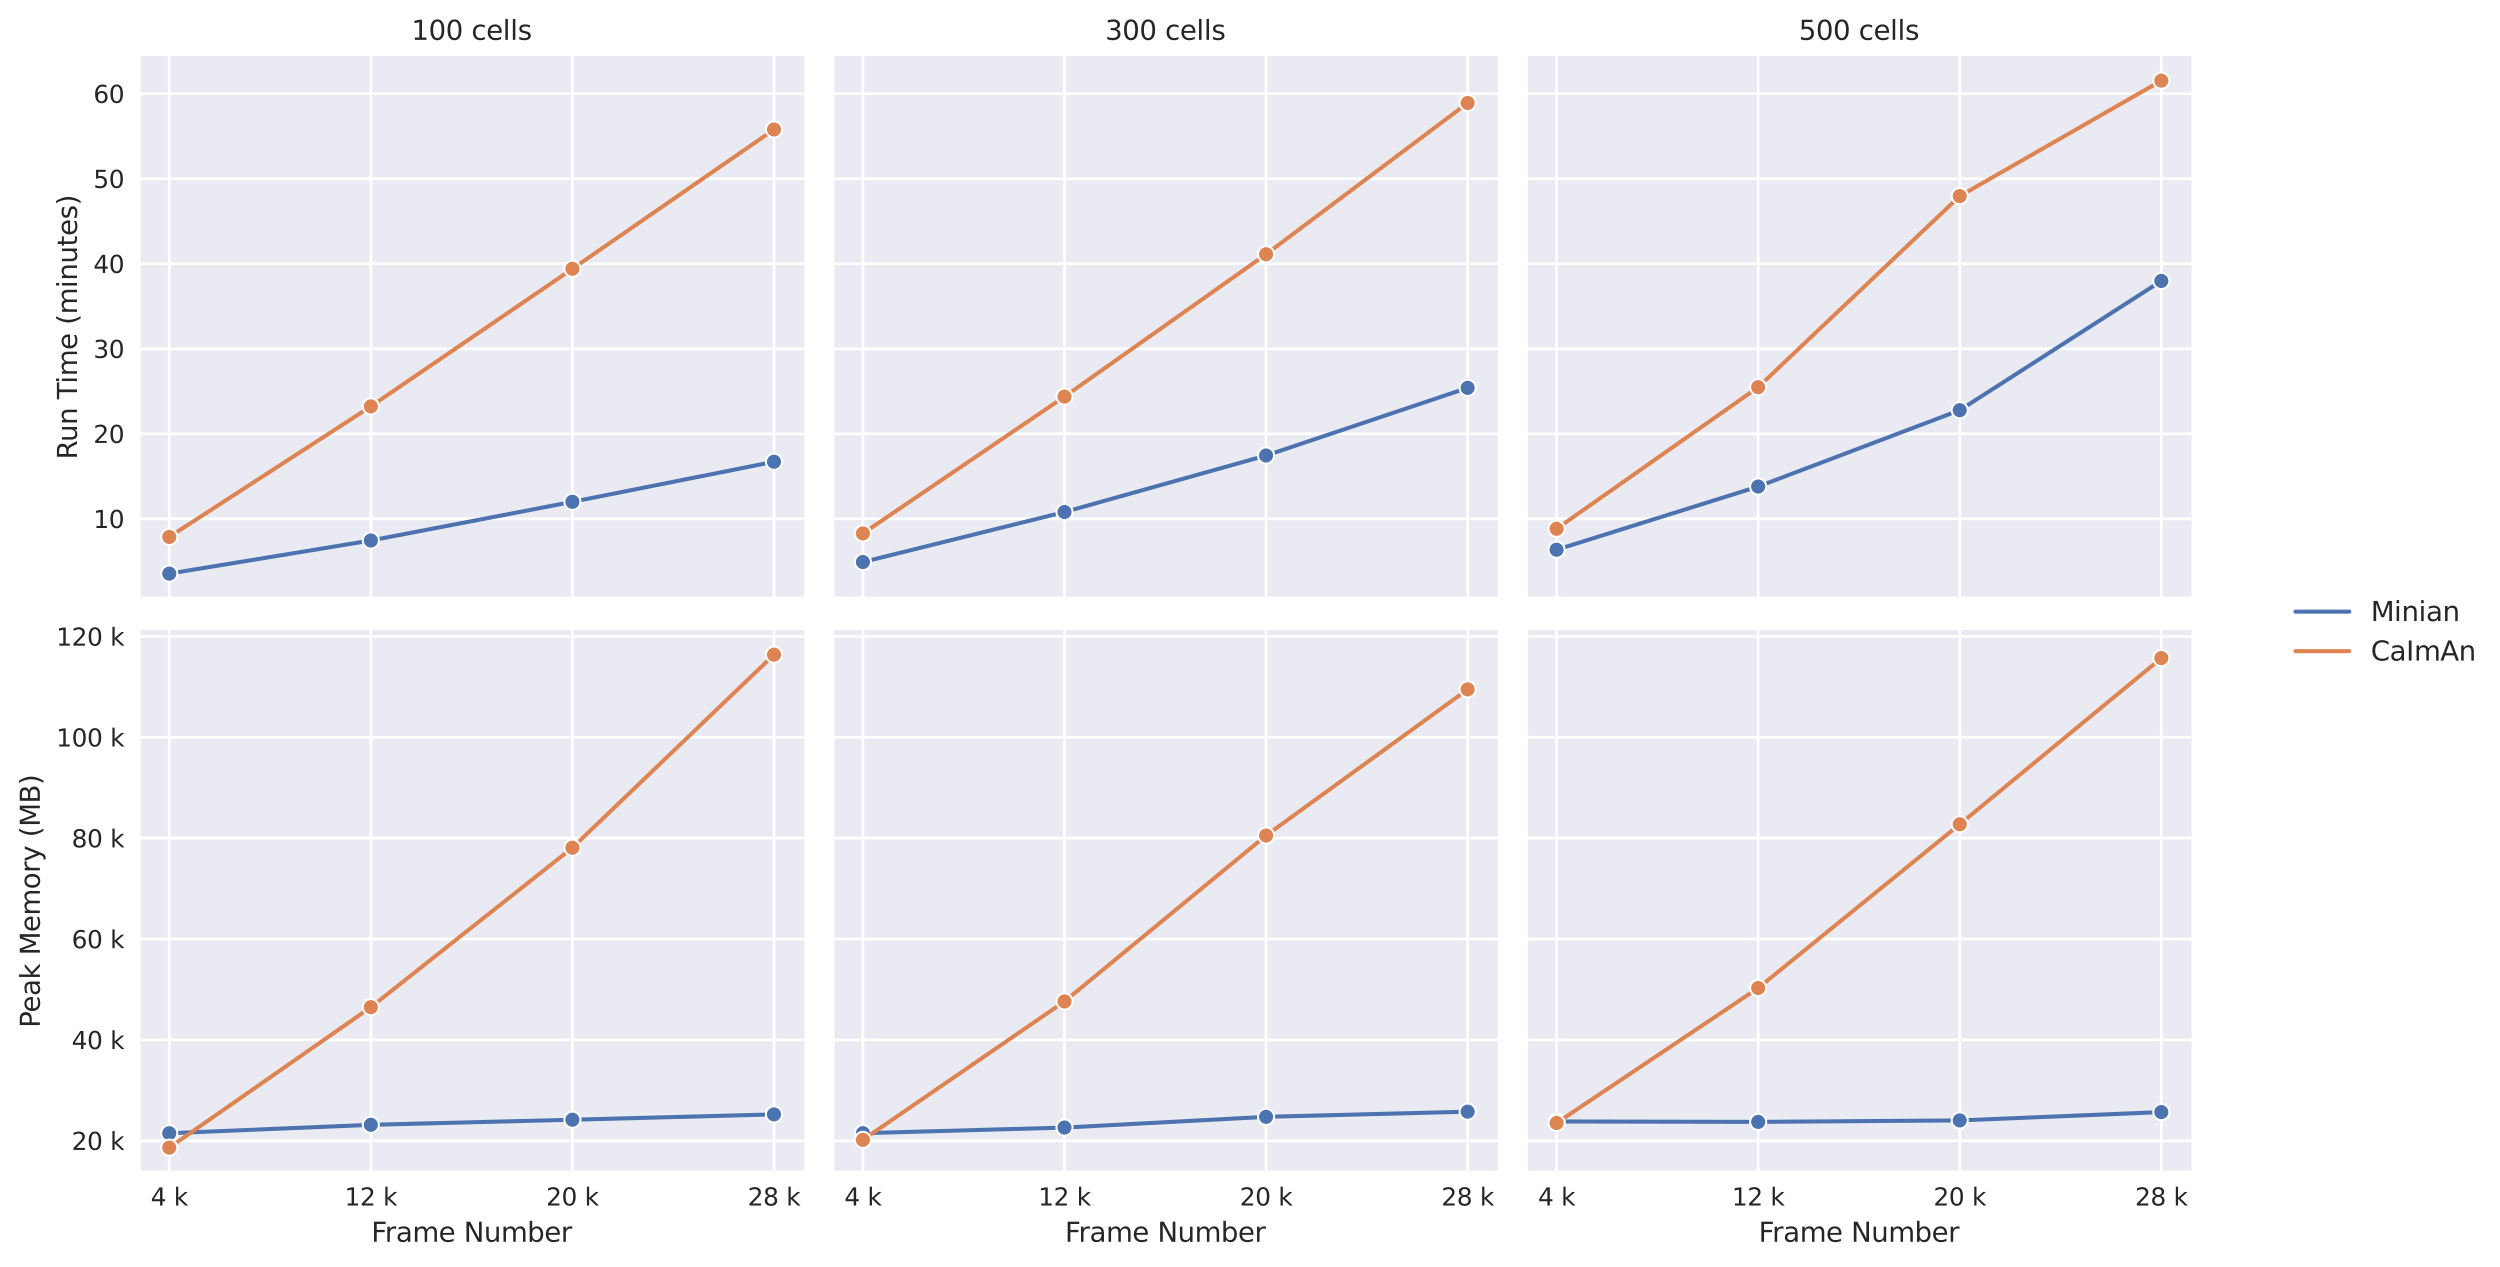 <?xml version="1.0" encoding="utf-8" standalone="no"?>
<!DOCTYPE svg PUBLIC "-//W3C//DTD SVG 1.1//EN"
  "http://www.w3.org/Graphics/SVG/1.1/DTD/svg11.dtd">
<svg height="470.467pt" version="1.1" viewBox="0 0 928.482 470.467" width="928.482pt" xmlns="http://www.w3.org/2000/svg" xmlns:xlink="http://www.w3.org/1999/xlink">
 <defs>
  <style type="text/css">*{stroke-linecap:butt;stroke-linejoin:round;}</style>
 </defs>
 <g id="figure_1">
  <g id="patch_1">
   <path d="M 0 470.467 
L 928.482 470.467 
L 928.482 0 
L 0 0 
z
" style="fill:#ffffff;"/>
  </g>
  <g id="axes_1">
   <g id="patch_2">
    <path d="M 51.629 222.189 
L 298.681 222.189 
L 298.681 20.798 
L 51.629 20.798 
z
" style="fill:#eaeaf2;"/>
   </g>
   <g id="matplotlib.axis_1">
    <g id="xtick_1">
     <g id="line2d_1">
      <path clip-path="url(#ped3e658197)" d="M 62.858 222.189 
L 62.858 20.798 
" style="fill:none;stroke:#ffffff;stroke-linecap:round;"/>
     </g>
    </g>
    <g id="xtick_2">
     <g id="line2d_2">
      <path clip-path="url(#ped3e658197)" d="M 137.723 222.189 
L 137.723 20.798 
" style="fill:none;stroke:#ffffff;stroke-linecap:round;"/>
     </g>
    </g>
    <g id="xtick_3">
     <g id="line2d_3">
      <path clip-path="url(#ped3e658197)" d="M 212.587 222.189 
L 212.587 20.798 
" style="fill:none;stroke:#ffffff;stroke-linecap:round;"/>
     </g>
    </g>
    <g id="xtick_4">
     <g id="line2d_4">
      <path clip-path="url(#ped3e658197)" d="M 287.451 222.189 
L 287.451 20.798 
" style="fill:none;stroke:#ffffff;stroke-linecap:round;"/>
     </g>
    </g>
    <g id="xtick_5"/>
    <g id="xtick_6"/>
    <g id="xtick_7"/>
    <g id="xtick_8"/>
    <g id="xtick_9"/>
    <g id="xtick_10"/>
    <g id="xtick_11"/>
    <g id="xtick_12"/>
    <g id="xtick_13"/>
   </g>
   <g id="matplotlib.axis_2">
    <g id="ytick_1">
     <g id="line2d_5">
      <path clip-path="url(#ped3e658197)" d="M 51.629 192.669 
L 298.681 192.669 
" style="fill:none;stroke:#ffffff;stroke-linecap:round;"/>
     </g>
     <g id="text_1">
      <!-- 10 -->
      <g style="fill:#262626;" transform="translate(34.676 196.088)scale(0.09 -0.09)">
       <defs>
        <path d="M 794 531 
L 1825 531 
L 1825 4091 
L 703 3866 
L 703 4441 
L 1819 4666 
L 2450 4666 
L 2450 531 
L 3481 531 
L 3481 0 
L 794 0 
L 794 531 
z
" id="DejaVuSans-31" transform="scale(0.016)"/>
        <path d="M 2034 4250 
Q 1547 4250 1301 3770 
Q 1056 3291 1056 2328 
Q 1056 1369 1301 889 
Q 1547 409 2034 409 
Q 2525 409 2770 889 
Q 3016 1369 3016 2328 
Q 3016 3291 2770 3770 
Q 2525 4250 2034 4250 
z
M 2034 4750 
Q 2819 4750 3233 4129 
Q 3647 3509 3647 2328 
Q 3647 1150 3233 529 
Q 2819 -91 2034 -91 
Q 1250 -91 836 529 
Q 422 1150 422 2328 
Q 422 3509 836 4129 
Q 1250 4750 2034 4750 
z
" id="DejaVuSans-30" transform="scale(0.016)"/>
       </defs>
       <use xlink:href="#DejaVuSans-31"/>
       <use x="63.623" xlink:href="#DejaVuSans-30"/>
      </g>
     </g>
    </g>
    <g id="ytick_2">
     <g id="line2d_6">
      <path clip-path="url(#ped3e658197)" d="M 51.629 161.095 
L 298.681 161.095 
" style="fill:none;stroke:#ffffff;stroke-linecap:round;"/>
     </g>
     <g id="text_2">
      <!-- 20 -->
      <g style="fill:#262626;" transform="translate(34.676 164.514)scale(0.09 -0.09)">
       <defs>
        <path d="M 1228 531 
L 3431 531 
L 3431 0 
L 469 0 
L 469 531 
Q 828 903 1448 1529 
Q 2069 2156 2228 2338 
Q 2531 2678 2651 2914 
Q 2772 3150 2772 3378 
Q 2772 3750 2511 3984 
Q 2250 4219 1831 4219 
Q 1534 4219 1204 4116 
Q 875 4013 500 3803 
L 500 4441 
Q 881 4594 1212 4672 
Q 1544 4750 1819 4750 
Q 2544 4750 2975 4387 
Q 3406 4025 3406 3419 
Q 3406 3131 3298 2873 
Q 3191 2616 2906 2266 
Q 2828 2175 2409 1742 
Q 1991 1309 1228 531 
z
" id="DejaVuSans-32" transform="scale(0.016)"/>
       </defs>
       <use xlink:href="#DejaVuSans-32"/>
       <use x="63.623" xlink:href="#DejaVuSans-30"/>
      </g>
     </g>
    </g>
    <g id="ytick_3">
     <g id="line2d_7">
      <path clip-path="url(#ped3e658197)" d="M 51.629 129.521 
L 298.681 129.521 
" style="fill:none;stroke:#ffffff;stroke-linecap:round;"/>
     </g>
     <g id="text_3">
      <!-- 30 -->
      <g style="fill:#262626;" transform="translate(34.676 132.94)scale(0.09 -0.09)">
       <defs>
        <path d="M 2597 2516 
Q 3050 2419 3304 2112 
Q 3559 1806 3559 1356 
Q 3559 666 3084 287 
Q 2609 -91 1734 -91 
Q 1441 -91 1130 -33 
Q 819 25 488 141 
L 488 750 
Q 750 597 1062 519 
Q 1375 441 1716 441 
Q 2309 441 2620 675 
Q 2931 909 2931 1356 
Q 2931 1769 2642 2001 
Q 2353 2234 1838 2234 
L 1294 2234 
L 1294 2753 
L 1863 2753 
Q 2328 2753 2575 2939 
Q 2822 3125 2822 3475 
Q 2822 3834 2567 4026 
Q 2313 4219 1838 4219 
Q 1578 4219 1281 4162 
Q 984 4106 628 3988 
L 628 4550 
Q 988 4650 1302 4700 
Q 1616 4750 1894 4750 
Q 2613 4750 3031 4423 
Q 3450 4097 3450 3541 
Q 3450 3153 3228 2886 
Q 3006 2619 2597 2516 
z
" id="DejaVuSans-33" transform="scale(0.016)"/>
       </defs>
       <use xlink:href="#DejaVuSans-33"/>
       <use x="63.623" xlink:href="#DejaVuSans-30"/>
      </g>
     </g>
    </g>
    <g id="ytick_4">
     <g id="line2d_8">
      <path clip-path="url(#ped3e658197)" d="M 51.629 97.946 
L 298.681 97.946 
" style="fill:none;stroke:#ffffff;stroke-linecap:round;"/>
     </g>
     <g id="text_4">
      <!-- 40 -->
      <g style="fill:#262626;" transform="translate(34.676 101.366)scale(0.09 -0.09)">
       <defs>
        <path d="M 2419 4116 
L 825 1625 
L 2419 1625 
L 2419 4116 
z
M 2253 4666 
L 3047 4666 
L 3047 1625 
L 3713 1625 
L 3713 1100 
L 3047 1100 
L 3047 0 
L 2419 0 
L 2419 1100 
L 313 1100 
L 313 1709 
L 2253 4666 
z
" id="DejaVuSans-34" transform="scale(0.016)"/>
       </defs>
       <use xlink:href="#DejaVuSans-34"/>
       <use x="63.623" xlink:href="#DejaVuSans-30"/>
      </g>
     </g>
    </g>
    <g id="ytick_5">
     <g id="line2d_9">
      <path clip-path="url(#ped3e658197)" d="M 51.629 66.372 
L 298.681 66.372 
" style="fill:none;stroke:#ffffff;stroke-linecap:round;"/>
     </g>
     <g id="text_5">
      <!-- 50 -->
      <g style="fill:#262626;" transform="translate(34.676 69.792)scale(0.09 -0.09)">
       <defs>
        <path d="M 691 4666 
L 3169 4666 
L 3169 4134 
L 1269 4134 
L 1269 2991 
Q 1406 3038 1543 3061 
Q 1681 3084 1819 3084 
Q 2600 3084 3056 2656 
Q 3513 2228 3513 1497 
Q 3513 744 3044 326 
Q 2575 -91 1722 -91 
Q 1428 -91 1123 -41 
Q 819 9 494 109 
L 494 744 
Q 775 591 1075 516 
Q 1375 441 1709 441 
Q 2250 441 2565 725 
Q 2881 1009 2881 1497 
Q 2881 1984 2565 2268 
Q 2250 2553 1709 2553 
Q 1456 2553 1204 2497 
Q 953 2441 691 2322 
L 691 4666 
z
" id="DejaVuSans-35" transform="scale(0.016)"/>
       </defs>
       <use xlink:href="#DejaVuSans-35"/>
       <use x="63.623" xlink:href="#DejaVuSans-30"/>
      </g>
     </g>
    </g>
    <g id="ytick_6">
     <g id="line2d_10">
      <path clip-path="url(#ped3e658197)" d="M 51.629 34.798 
L 298.681 34.798 
" style="fill:none;stroke:#ffffff;stroke-linecap:round;"/>
     </g>
     <g id="text_6">
      <!-- 60 -->
      <g style="fill:#262626;" transform="translate(34.676 38.217)scale(0.09 -0.09)">
       <defs>
        <path d="M 2113 2584 
Q 1688 2584 1439 2293 
Q 1191 2003 1191 1497 
Q 1191 994 1439 701 
Q 1688 409 2113 409 
Q 2538 409 2786 701 
Q 3034 994 3034 1497 
Q 3034 2003 2786 2293 
Q 2538 2584 2113 2584 
z
M 3366 4563 
L 3366 3988 
Q 3128 4100 2886 4159 
Q 2644 4219 2406 4219 
Q 1781 4219 1451 3797 
Q 1122 3375 1075 2522 
Q 1259 2794 1537 2939 
Q 1816 3084 2150 3084 
Q 2853 3084 3261 2657 
Q 3669 2231 3669 1497 
Q 3669 778 3244 343 
Q 2819 -91 2113 -91 
Q 1303 -91 875 529 
Q 447 1150 447 2328 
Q 447 3434 972 4092 
Q 1497 4750 2381 4750 
Q 2619 4750 2861 4703 
Q 3103 4656 3366 4563 
z
" id="DejaVuSans-36" transform="scale(0.016)"/>
       </defs>
       <use xlink:href="#DejaVuSans-36"/>
       <use x="63.623" xlink:href="#DejaVuSans-30"/>
      </g>
     </g>
    </g>
    <g id="ytick_7"/>
    <g id="ytick_8"/>
    <g id="ytick_9"/>
    <g id="ytick_10"/>
    <g id="ytick_11"/>
    <g id="ytick_12"/>
    <g id="ytick_13"/>
    <g id="ytick_14"/>
    <g id="ytick_15"/>
    <g id="ytick_16"/>
    <g id="ytick_17"/>
    <g id="ytick_18"/>
    <g id="ytick_19"/>
    <g id="ytick_20"/>
    <g id="ytick_21"/>
    <g id="ytick_22"/>
    <g id="ytick_23"/>
    <g id="ytick_24"/>
    <g id="ytick_25"/>
    <g id="ytick_26"/>
    <g id="ytick_27"/>
    <g id="ytick_28"/>
    <g id="ytick_29"/>
    <g id="ytick_30"/>
    <g id="ytick_31"/>
    <g id="ytick_32"/>
    <g id="text_7">
     <!-- Run Time (minutes) -->
     <g style="fill:#262626;" transform="translate(28.597 170.632)rotate(-90)scale(0.1 -0.1)">
      <defs>
       <path d="M 2841 2188 
Q 3044 2119 3236 1894 
Q 3428 1669 3622 1275 
L 4263 0 
L 3584 0 
L 2988 1197 
Q 2756 1666 2539 1819 
Q 2322 1972 1947 1972 
L 1259 1972 
L 1259 0 
L 628 0 
L 628 4666 
L 2053 4666 
Q 2853 4666 3247 4331 
Q 3641 3997 3641 3322 
Q 3641 2881 3436 2590 
Q 3231 2300 2841 2188 
z
M 1259 4147 
L 1259 2491 
L 2053 2491 
Q 2509 2491 2742 2702 
Q 2975 2913 2975 3322 
Q 2975 3731 2742 3939 
Q 2509 4147 2053 4147 
L 1259 4147 
z
" id="DejaVuSans-52" transform="scale(0.016)"/>
       <path d="M 544 1381 
L 544 3500 
L 1119 3500 
L 1119 1403 
Q 1119 906 1312 657 
Q 1506 409 1894 409 
Q 2359 409 2629 706 
Q 2900 1003 2900 1516 
L 2900 3500 
L 3475 3500 
L 3475 0 
L 2900 0 
L 2900 538 
Q 2691 219 2414 64 
Q 2138 -91 1772 -91 
Q 1169 -91 856 284 
Q 544 659 544 1381 
z
M 1991 3584 
L 1991 3584 
z
" id="DejaVuSans-75" transform="scale(0.016)"/>
       <path d="M 3513 2113 
L 3513 0 
L 2938 0 
L 2938 2094 
Q 2938 2591 2744 2837 
Q 2550 3084 2163 3084 
Q 1697 3084 1428 2787 
Q 1159 2491 1159 1978 
L 1159 0 
L 581 0 
L 581 3500 
L 1159 3500 
L 1159 2956 
Q 1366 3272 1645 3428 
Q 1925 3584 2291 3584 
Q 2894 3584 3203 3211 
Q 3513 2838 3513 2113 
z
" id="DejaVuSans-6e" transform="scale(0.016)"/>
       <path id="DejaVuSans-20" transform="scale(0.016)"/>
       <path d="M -19 4666 
L 3928 4666 
L 3928 4134 
L 2272 4134 
L 2272 0 
L 1638 0 
L 1638 4134 
L -19 4134 
L -19 4666 
z
" id="DejaVuSans-54" transform="scale(0.016)"/>
       <path d="M 603 3500 
L 1178 3500 
L 1178 0 
L 603 0 
L 603 3500 
z
M 603 4863 
L 1178 4863 
L 1178 4134 
L 603 4134 
L 603 4863 
z
" id="DejaVuSans-69" transform="scale(0.016)"/>
       <path d="M 3328 2828 
Q 3544 3216 3844 3400 
Q 4144 3584 4550 3584 
Q 5097 3584 5394 3201 
Q 5691 2819 5691 2113 
L 5691 0 
L 5113 0 
L 5113 2094 
Q 5113 2597 4934 2840 
Q 4756 3084 4391 3084 
Q 3944 3084 3684 2787 
Q 3425 2491 3425 1978 
L 3425 0 
L 2847 0 
L 2847 2094 
Q 2847 2600 2669 2842 
Q 2491 3084 2119 3084 
Q 1678 3084 1418 2786 
Q 1159 2488 1159 1978 
L 1159 0 
L 581 0 
L 581 3500 
L 1159 3500 
L 1159 2956 
Q 1356 3278 1631 3431 
Q 1906 3584 2284 3584 
Q 2666 3584 2933 3390 
Q 3200 3197 3328 2828 
z
" id="DejaVuSans-6d" transform="scale(0.016)"/>
       <path d="M 3597 1894 
L 3597 1613 
L 953 1613 
Q 991 1019 1311 708 
Q 1631 397 2203 397 
Q 2534 397 2845 478 
Q 3156 559 3463 722 
L 3463 178 
Q 3153 47 2828 -22 
Q 2503 -91 2169 -91 
Q 1331 -91 842 396 
Q 353 884 353 1716 
Q 353 2575 817 3079 
Q 1281 3584 2069 3584 
Q 2775 3584 3186 3129 
Q 3597 2675 3597 1894 
z
M 3022 2063 
Q 3016 2534 2758 2815 
Q 2500 3097 2075 3097 
Q 1594 3097 1305 2825 
Q 1016 2553 972 2059 
L 3022 2063 
z
" id="DejaVuSans-65" transform="scale(0.016)"/>
       <path d="M 1984 4856 
Q 1566 4138 1362 3434 
Q 1159 2731 1159 2009 
Q 1159 1288 1364 580 
Q 1569 -128 1984 -844 
L 1484 -844 
Q 1016 -109 783 600 
Q 550 1309 550 2009 
Q 550 2706 781 3412 
Q 1013 4119 1484 4856 
L 1984 4856 
z
" id="DejaVuSans-28" transform="scale(0.016)"/>
       <path d="M 1172 4494 
L 1172 3500 
L 2356 3500 
L 2356 3053 
L 1172 3053 
L 1172 1153 
Q 1172 725 1289 603 
Q 1406 481 1766 481 
L 2356 481 
L 2356 0 
L 1766 0 
Q 1100 0 847 248 
Q 594 497 594 1153 
L 594 3053 
L 172 3053 
L 172 3500 
L 594 3500 
L 594 4494 
L 1172 4494 
z
" id="DejaVuSans-74" transform="scale(0.016)"/>
       <path d="M 2834 3397 
L 2834 2853 
Q 2591 2978 2328 3040 
Q 2066 3103 1784 3103 
Q 1356 3103 1142 2972 
Q 928 2841 928 2578 
Q 928 2378 1081 2264 
Q 1234 2150 1697 2047 
L 1894 2003 
Q 2506 1872 2764 1633 
Q 3022 1394 3022 966 
Q 3022 478 2636 193 
Q 2250 -91 1575 -91 
Q 1294 -91 989 -36 
Q 684 19 347 128 
L 347 722 
Q 666 556 975 473 
Q 1284 391 1588 391 
Q 1994 391 2212 530 
Q 2431 669 2431 922 
Q 2431 1156 2273 1281 
Q 2116 1406 1581 1522 
L 1381 1569 
Q 847 1681 609 1914 
Q 372 2147 372 2553 
Q 372 3047 722 3315 
Q 1072 3584 1716 3584 
Q 2034 3584 2315 3537 
Q 2597 3491 2834 3397 
z
" id="DejaVuSans-73" transform="scale(0.016)"/>
       <path d="M 513 4856 
L 1013 4856 
Q 1481 4119 1714 3412 
Q 1947 2706 1947 2009 
Q 1947 1309 1714 600 
Q 1481 -109 1013 -844 
L 513 -844 
Q 928 -128 1133 580 
Q 1338 1288 1338 2009 
Q 1338 2731 1133 3434 
Q 928 4138 513 4856 
z
" id="DejaVuSans-29" transform="scale(0.016)"/>
      </defs>
      <use xlink:href="#DejaVuSans-52"/>
      <use x="64.982" xlink:href="#DejaVuSans-75"/>
      <use x="128.361" xlink:href="#DejaVuSans-6e"/>
      <use x="191.74" xlink:href="#DejaVuSans-20"/>
      <use x="223.527" xlink:href="#DejaVuSans-54"/>
      <use x="281.486" xlink:href="#DejaVuSans-69"/>
      <use x="309.27" xlink:href="#DejaVuSans-6d"/>
      <use x="406.682" xlink:href="#DejaVuSans-65"/>
      <use x="468.205" xlink:href="#DejaVuSans-20"/>
      <use x="499.992" xlink:href="#DejaVuSans-28"/>
      <use x="539.006" xlink:href="#DejaVuSans-6d"/>
      <use x="636.418" xlink:href="#DejaVuSans-69"/>
      <use x="664.201" xlink:href="#DejaVuSans-6e"/>
      <use x="727.58" xlink:href="#DejaVuSans-75"/>
      <use x="790.959" xlink:href="#DejaVuSans-74"/>
      <use x="830.168" xlink:href="#DejaVuSans-65"/>
      <use x="891.691" xlink:href="#DejaVuSans-73"/>
      <use x="943.791" xlink:href="#DejaVuSans-29"/>
     </g>
    </g>
   </g>
   <g id="line2d_11">
    <path clip-path="url(#ped3e658197)" d="M 62.858 213.035 
L 137.723 200.734 
L 212.587 186.37 
L 287.451 171.492 
" style="fill:none;stroke:#4c72b0;stroke-linecap:round;stroke-width:1.5;"/>
    <defs>
     <path d="M 0 3 
C 0.796 3 1.559 2.684 2.121 2.121 
C 2.684 1.559 3 0.796 3 0 
C 3 -0.796 2.684 -1.559 2.121 -2.121 
C 1.559 -2.684 0.796 -3 0 -3 
C -0.796 -3 -1.559 -2.684 -2.121 -2.121 
C -2.684 -1.559 -3 -0.796 -3 0 
C -3 0.796 -2.684 1.559 -2.121 2.121 
C -1.559 2.684 -0.796 3 0 3 
z
" id="m092e19e81a" style="stroke:#ffffff;stroke-width:0.75;"/>
    </defs>
    <g clip-path="url(#ped3e658197)">
     <use style="fill:#4c72b0;stroke:#ffffff;stroke-width:0.75;" x="62.858" xlink:href="#m092e19e81a" y="213.035"/>
     <use style="fill:#4c72b0;stroke:#ffffff;stroke-width:0.75;" x="137.723" xlink:href="#m092e19e81a" y="200.734"/>
     <use style="fill:#4c72b0;stroke:#ffffff;stroke-width:0.75;" x="212.587" xlink:href="#m092e19e81a" y="186.37"/>
     <use style="fill:#4c72b0;stroke:#ffffff;stroke-width:0.75;" x="287.451" xlink:href="#m092e19e81a" y="171.492"/>
    </g>
   </g>
   <g id="line2d_12">
    <path clip-path="url(#ped3e658197)" d="M 62.858 199.41 
L 137.723 150.93 
L 212.587 99.832 
L 287.451 48.094 
" style="fill:none;stroke:#dd8452;stroke-linecap:round;stroke-width:1.5;"/>
    <defs>
     <path d="M 0 3 
C 0.796 3 1.559 2.684 2.121 2.121 
C 2.684 1.559 3 0.796 3 0 
C 3 -0.796 2.684 -1.559 2.121 -2.121 
C 1.559 -2.684 0.796 -3 0 -3 
C -0.796 -3 -1.559 -2.684 -2.121 -2.121 
C -2.684 -1.559 -3 -0.796 -3 0 
C -3 0.796 -2.684 1.559 -2.121 2.121 
C -1.559 2.684 -0.796 3 0 3 
z
" id="m8758315f2a" style="stroke:#ffffff;stroke-width:0.75;"/>
    </defs>
    <g clip-path="url(#ped3e658197)">
     <use style="fill:#dd8452;stroke:#ffffff;stroke-width:0.75;" x="62.858" xlink:href="#m8758315f2a" y="199.41"/>
     <use style="fill:#dd8452;stroke:#ffffff;stroke-width:0.75;" x="137.723" xlink:href="#m8758315f2a" y="150.93"/>
     <use style="fill:#dd8452;stroke:#ffffff;stroke-width:0.75;" x="212.587" xlink:href="#m8758315f2a" y="99.832"/>
     <use style="fill:#dd8452;stroke:#ffffff;stroke-width:0.75;" x="287.451" xlink:href="#m8758315f2a" y="48.094"/>
    </g>
   </g>
   <g id="line2d_13"/>
   <g id="line2d_14"/>
   <g id="patch_3">
    <path d="M 51.629 222.189 
L 51.629 20.798 
" style="fill:none;stroke:#ffffff;stroke-linecap:square;stroke-linejoin:miter;stroke-width:1.25;"/>
   </g>
   <g id="patch_4">
    <path d="M 51.629 222.189 
L 298.681 222.189 
" style="fill:none;stroke:#ffffff;stroke-linecap:square;stroke-linejoin:miter;stroke-width:1.25;"/>
   </g>
   <g id="text_8">
    <!-- 100 cells -->
    <g style="fill:#262626;" transform="translate(152.813 14.798)scale(0.1 -0.1)">
     <defs>
      <path d="M 3122 3366 
L 3122 2828 
Q 2878 2963 2633 3030 
Q 2388 3097 2138 3097 
Q 1578 3097 1268 2742 
Q 959 2388 959 1747 
Q 959 1106 1268 751 
Q 1578 397 2138 397 
Q 2388 397 2633 464 
Q 2878 531 3122 666 
L 3122 134 
Q 2881 22 2623 -34 
Q 2366 -91 2075 -91 
Q 1284 -91 818 406 
Q 353 903 353 1747 
Q 353 2603 823 3093 
Q 1294 3584 2113 3584 
Q 2378 3584 2631 3529 
Q 2884 3475 3122 3366 
z
" id="DejaVuSans-63" transform="scale(0.016)"/>
      <path d="M 603 4863 
L 1178 4863 
L 1178 0 
L 603 0 
L 603 4863 
z
" id="DejaVuSans-6c" transform="scale(0.016)"/>
     </defs>
     <use xlink:href="#DejaVuSans-31"/>
     <use x="63.623" xlink:href="#DejaVuSans-30"/>
     <use x="127.246" xlink:href="#DejaVuSans-30"/>
     <use x="190.869" xlink:href="#DejaVuSans-20"/>
     <use x="222.656" xlink:href="#DejaVuSans-63"/>
     <use x="277.637" xlink:href="#DejaVuSans-65"/>
     <use x="339.16" xlink:href="#DejaVuSans-6c"/>
     <use x="366.943" xlink:href="#DejaVuSans-6c"/>
     <use x="394.727" xlink:href="#DejaVuSans-73"/>
    </g>
   </g>
  </g>
  <g id="axes_2">
   <g id="patch_5">
    <path d="M 309.252 222.189 
L 556.303 222.189 
L 556.303 20.798 
L 309.252 20.798 
z
" style="fill:#eaeaf2;"/>
   </g>
   <g id="matplotlib.axis_3">
    <g id="xtick_14">
     <g id="line2d_15">
      <path clip-path="url(#p2e19b66d63)" d="M 320.481 222.189 
L 320.481 20.798 
" style="fill:none;stroke:#ffffff;stroke-linecap:round;"/>
     </g>
    </g>
    <g id="xtick_15">
     <g id="line2d_16">
      <path clip-path="url(#p2e19b66d63)" d="M 395.345 222.189 
L 395.345 20.798 
" style="fill:none;stroke:#ffffff;stroke-linecap:round;"/>
     </g>
    </g>
    <g id="xtick_16">
     <g id="line2d_17">
      <path clip-path="url(#p2e19b66d63)" d="M 470.21 222.189 
L 470.21 20.798 
" style="fill:none;stroke:#ffffff;stroke-linecap:round;"/>
     </g>
    </g>
    <g id="xtick_17">
     <g id="line2d_18">
      <path clip-path="url(#p2e19b66d63)" d="M 545.074 222.189 
L 545.074 20.798 
" style="fill:none;stroke:#ffffff;stroke-linecap:round;"/>
     </g>
    </g>
    <g id="xtick_18"/>
    <g id="xtick_19"/>
    <g id="xtick_20"/>
    <g id="xtick_21"/>
    <g id="xtick_22"/>
    <g id="xtick_23"/>
    <g id="xtick_24"/>
    <g id="xtick_25"/>
    <g id="xtick_26"/>
   </g>
   <g id="matplotlib.axis_4">
    <g id="ytick_33">
     <g id="line2d_19">
      <path clip-path="url(#p2e19b66d63)" d="M 309.252 192.669 
L 556.303 192.669 
" style="fill:none;stroke:#ffffff;stroke-linecap:round;"/>
     </g>
    </g>
    <g id="ytick_34">
     <g id="line2d_20">
      <path clip-path="url(#p2e19b66d63)" d="M 309.252 161.095 
L 556.303 161.095 
" style="fill:none;stroke:#ffffff;stroke-linecap:round;"/>
     </g>
    </g>
    <g id="ytick_35">
     <g id="line2d_21">
      <path clip-path="url(#p2e19b66d63)" d="M 309.252 129.521 
L 556.303 129.521 
" style="fill:none;stroke:#ffffff;stroke-linecap:round;"/>
     </g>
    </g>
    <g id="ytick_36">
     <g id="line2d_22">
      <path clip-path="url(#p2e19b66d63)" d="M 309.252 97.946 
L 556.303 97.946 
" style="fill:none;stroke:#ffffff;stroke-linecap:round;"/>
     </g>
    </g>
    <g id="ytick_37">
     <g id="line2d_23">
      <path clip-path="url(#p2e19b66d63)" d="M 309.252 66.372 
L 556.303 66.372 
" style="fill:none;stroke:#ffffff;stroke-linecap:round;"/>
     </g>
    </g>
    <g id="ytick_38">
     <g id="line2d_24">
      <path clip-path="url(#p2e19b66d63)" d="M 309.252 34.798 
L 556.303 34.798 
" style="fill:none;stroke:#ffffff;stroke-linecap:round;"/>
     </g>
    </g>
    <g id="ytick_39"/>
    <g id="ytick_40"/>
    <g id="ytick_41"/>
    <g id="ytick_42"/>
    <g id="ytick_43"/>
    <g id="ytick_44"/>
    <g id="ytick_45"/>
    <g id="ytick_46"/>
    <g id="ytick_47"/>
    <g id="ytick_48"/>
    <g id="ytick_49"/>
    <g id="ytick_50"/>
    <g id="ytick_51"/>
    <g id="ytick_52"/>
    <g id="ytick_53"/>
    <g id="ytick_54"/>
    <g id="ytick_55"/>
    <g id="ytick_56"/>
    <g id="ytick_57"/>
    <g id="ytick_58"/>
    <g id="ytick_59"/>
    <g id="ytick_60"/>
    <g id="ytick_61"/>
    <g id="ytick_62"/>
    <g id="ytick_63"/>
    <g id="ytick_64"/>
   </g>
   <g id="line2d_25">
    <path clip-path="url(#p2e19b66d63)" d="M 320.481 208.731 
L 395.345 190.153 
L 470.21 169.171 
L 545.074 144.044 
" style="fill:none;stroke:#4c72b0;stroke-linecap:round;stroke-width:1.5;"/>
    <g clip-path="url(#p2e19b66d63)">
     <use style="fill:#4c72b0;stroke:#ffffff;stroke-width:0.75;" x="320.481" xlink:href="#m092e19e81a" y="208.731"/>
     <use style="fill:#4c72b0;stroke:#ffffff;stroke-width:0.75;" x="395.345" xlink:href="#m092e19e81a" y="190.153"/>
     <use style="fill:#4c72b0;stroke:#ffffff;stroke-width:0.75;" x="470.21" xlink:href="#m092e19e81a" y="169.171"/>
     <use style="fill:#4c72b0;stroke:#ffffff;stroke-width:0.75;" x="545.074" xlink:href="#m092e19e81a" y="144.044"/>
    </g>
   </g>
   <g id="line2d_26">
    <path clip-path="url(#p2e19b66d63)" d="M 320.481 198.115 
L 395.345 147.295 
L 470.21 94.42 
L 545.074 38.245 
" style="fill:none;stroke:#dd8452;stroke-linecap:round;stroke-width:1.5;"/>
    <g clip-path="url(#p2e19b66d63)">
     <use style="fill:#dd8452;stroke:#ffffff;stroke-width:0.75;" x="320.481" xlink:href="#m8758315f2a" y="198.115"/>
     <use style="fill:#dd8452;stroke:#ffffff;stroke-width:0.75;" x="395.345" xlink:href="#m8758315f2a" y="147.295"/>
     <use style="fill:#dd8452;stroke:#ffffff;stroke-width:0.75;" x="470.21" xlink:href="#m8758315f2a" y="94.42"/>
     <use style="fill:#dd8452;stroke:#ffffff;stroke-width:0.75;" x="545.074" xlink:href="#m8758315f2a" y="38.245"/>
    </g>
   </g>
   <g id="line2d_27"/>
   <g id="line2d_28"/>
   <g id="patch_6">
    <path d="M 309.252 222.189 
L 309.252 20.798 
" style="fill:none;stroke:#ffffff;stroke-linecap:square;stroke-linejoin:miter;stroke-width:1.25;"/>
   </g>
   <g id="patch_7">
    <path d="M 309.252 222.189 
L 556.303 222.189 
" style="fill:none;stroke:#ffffff;stroke-linecap:square;stroke-linejoin:miter;stroke-width:1.25;"/>
   </g>
   <g id="text_9">
    <!-- 300 cells -->
    <g style="fill:#262626;" transform="translate(410.436 14.798)scale(0.1 -0.1)">
     <use xlink:href="#DejaVuSans-33"/>
     <use x="63.623" xlink:href="#DejaVuSans-30"/>
     <use x="127.246" xlink:href="#DejaVuSans-30"/>
     <use x="190.869" xlink:href="#DejaVuSans-20"/>
     <use x="222.656" xlink:href="#DejaVuSans-63"/>
     <use x="277.637" xlink:href="#DejaVuSans-65"/>
     <use x="339.16" xlink:href="#DejaVuSans-6c"/>
     <use x="366.943" xlink:href="#DejaVuSans-6c"/>
     <use x="394.727" xlink:href="#DejaVuSans-73"/>
    </g>
   </g>
  </g>
  <g id="axes_3">
   <g id="patch_8">
    <path d="M 566.874 222.189 
L 813.926 222.189 
L 813.926 20.798 
L 566.874 20.798 
z
" style="fill:#eaeaf2;"/>
   </g>
   <g id="matplotlib.axis_5">
    <g id="xtick_27">
     <g id="line2d_29">
      <path clip-path="url(#p139e388036)" d="M 578.104 222.189 
L 578.104 20.798 
" style="fill:none;stroke:#ffffff;stroke-linecap:round;"/>
     </g>
    </g>
    <g id="xtick_28">
     <g id="line2d_30">
      <path clip-path="url(#p139e388036)" d="M 652.968 222.189 
L 652.968 20.798 
" style="fill:none;stroke:#ffffff;stroke-linecap:round;"/>
     </g>
    </g>
    <g id="xtick_29">
     <g id="line2d_31">
      <path clip-path="url(#p139e388036)" d="M 727.832 222.189 
L 727.832 20.798 
" style="fill:none;stroke:#ffffff;stroke-linecap:round;"/>
     </g>
    </g>
    <g id="xtick_30">
     <g id="line2d_32">
      <path clip-path="url(#p139e388036)" d="M 802.697 222.189 
L 802.697 20.798 
" style="fill:none;stroke:#ffffff;stroke-linecap:round;"/>
     </g>
    </g>
    <g id="xtick_31"/>
    <g id="xtick_32"/>
    <g id="xtick_33"/>
    <g id="xtick_34"/>
    <g id="xtick_35"/>
    <g id="xtick_36"/>
    <g id="xtick_37"/>
    <g id="xtick_38"/>
    <g id="xtick_39"/>
   </g>
   <g id="matplotlib.axis_6">
    <g id="ytick_65">
     <g id="line2d_33">
      <path clip-path="url(#p139e388036)" d="M 566.874 192.669 
L 813.926 192.669 
" style="fill:none;stroke:#ffffff;stroke-linecap:round;"/>
     </g>
    </g>
    <g id="ytick_66">
     <g id="line2d_34">
      <path clip-path="url(#p139e388036)" d="M 566.874 161.095 
L 813.926 161.095 
" style="fill:none;stroke:#ffffff;stroke-linecap:round;"/>
     </g>
    </g>
    <g id="ytick_67">
     <g id="line2d_35">
      <path clip-path="url(#p139e388036)" d="M 566.874 129.521 
L 813.926 129.521 
" style="fill:none;stroke:#ffffff;stroke-linecap:round;"/>
     </g>
    </g>
    <g id="ytick_68">
     <g id="line2d_36">
      <path clip-path="url(#p139e388036)" d="M 566.874 97.946 
L 813.926 97.946 
" style="fill:none;stroke:#ffffff;stroke-linecap:round;"/>
     </g>
    </g>
    <g id="ytick_69">
     <g id="line2d_37">
      <path clip-path="url(#p139e388036)" d="M 566.874 66.372 
L 813.926 66.372 
" style="fill:none;stroke:#ffffff;stroke-linecap:round;"/>
     </g>
    </g>
    <g id="ytick_70">
     <g id="line2d_38">
      <path clip-path="url(#p139e388036)" d="M 566.874 34.798 
L 813.926 34.798 
" style="fill:none;stroke:#ffffff;stroke-linecap:round;"/>
     </g>
    </g>
    <g id="ytick_71"/>
    <g id="ytick_72"/>
    <g id="ytick_73"/>
    <g id="ytick_74"/>
    <g id="ytick_75"/>
    <g id="ytick_76"/>
    <g id="ytick_77"/>
    <g id="ytick_78"/>
    <g id="ytick_79"/>
    <g id="ytick_80"/>
    <g id="ytick_81"/>
    <g id="ytick_82"/>
    <g id="ytick_83"/>
    <g id="ytick_84"/>
    <g id="ytick_85"/>
    <g id="ytick_86"/>
    <g id="ytick_87"/>
    <g id="ytick_88"/>
    <g id="ytick_89"/>
    <g id="ytick_90"/>
    <g id="ytick_91"/>
    <g id="ytick_92"/>
    <g id="ytick_93"/>
    <g id="ytick_94"/>
    <g id="ytick_95"/>
    <g id="ytick_96"/>
   </g>
   <g id="line2d_39">
    <path clip-path="url(#p139e388036)" d="M 578.104 204.163 
L 652.968 180.699 
L 727.832 152.342 
L 802.697 104.343 
" style="fill:none;stroke:#4c72b0;stroke-linecap:round;stroke-width:1.5;"/>
    <g clip-path="url(#p139e388036)">
     <use style="fill:#4c72b0;stroke:#ffffff;stroke-width:0.75;" x="578.104" xlink:href="#m092e19e81a" y="204.163"/>
     <use style="fill:#4c72b0;stroke:#ffffff;stroke-width:0.75;" x="652.968" xlink:href="#m092e19e81a" y="180.699"/>
     <use style="fill:#4c72b0;stroke:#ffffff;stroke-width:0.75;" x="727.832" xlink:href="#m092e19e81a" y="152.342"/>
     <use style="fill:#4c72b0;stroke:#ffffff;stroke-width:0.75;" x="802.697" xlink:href="#m092e19e81a" y="104.343"/>
    </g>
   </g>
   <g id="line2d_40">
    <path clip-path="url(#p139e388036)" d="M 578.104 196.384 
L 652.968 143.798 
L 727.832 72.832 
L 802.697 29.953 
" style="fill:none;stroke:#dd8452;stroke-linecap:round;stroke-width:1.5;"/>
    <g clip-path="url(#p139e388036)">
     <use style="fill:#dd8452;stroke:#ffffff;stroke-width:0.75;" x="578.104" xlink:href="#m8758315f2a" y="196.384"/>
     <use style="fill:#dd8452;stroke:#ffffff;stroke-width:0.75;" x="652.968" xlink:href="#m8758315f2a" y="143.798"/>
     <use style="fill:#dd8452;stroke:#ffffff;stroke-width:0.75;" x="727.832" xlink:href="#m8758315f2a" y="72.832"/>
     <use style="fill:#dd8452;stroke:#ffffff;stroke-width:0.75;" x="802.697" xlink:href="#m8758315f2a" y="29.953"/>
    </g>
   </g>
   <g id="line2d_41"/>
   <g id="line2d_42"/>
   <g id="patch_9">
    <path d="M 566.874 222.189 
L 566.874 20.798 
" style="fill:none;stroke:#ffffff;stroke-linecap:square;stroke-linejoin:miter;stroke-width:1.25;"/>
   </g>
   <g id="patch_10">
    <path d="M 566.874 222.189 
L 813.926 222.189 
" style="fill:none;stroke:#ffffff;stroke-linecap:square;stroke-linejoin:miter;stroke-width:1.25;"/>
   </g>
   <g id="text_10">
    <!-- 500 cells -->
    <g style="fill:#262626;" transform="translate(668.059 14.798)scale(0.1 -0.1)">
     <use xlink:href="#DejaVuSans-35"/>
     <use x="63.623" xlink:href="#DejaVuSans-30"/>
     <use x="127.246" xlink:href="#DejaVuSans-30"/>
     <use x="190.869" xlink:href="#DejaVuSans-20"/>
     <use x="222.656" xlink:href="#DejaVuSans-63"/>
     <use x="277.637" xlink:href="#DejaVuSans-65"/>
     <use x="339.16" xlink:href="#DejaVuSans-6c"/>
     <use x="366.943" xlink:href="#DejaVuSans-6c"/>
     <use x="394.727" xlink:href="#DejaVuSans-73"/>
    </g>
   </g>
  </g>
  <g id="axes_4">
   <g id="patch_11">
    <path d="M 51.629 435.378 
L 298.681 435.378 
L 298.681 233.988 
L 51.629 233.988 
z
" style="fill:#eaeaf2;"/>
   </g>
   <g id="matplotlib.axis_7">
    <g id="xtick_40">
     <g id="line2d_43">
      <path clip-path="url(#p59724ce423)" d="M 62.858 435.378 
L 62.858 233.988 
" style="fill:none;stroke:#ffffff;stroke-linecap:round;"/>
     </g>
     <g id="text_11">
      <!-- 4 k -->
      <g style="fill:#262626;" transform="translate(55.959 447.717)scale(0.09 -0.09)">
       <defs>
        <path d="M 581 4863 
L 1159 4863 
L 1159 1991 
L 2875 3500 
L 3609 3500 
L 1753 1863 
L 3688 0 
L 2938 0 
L 1159 1709 
L 1159 0 
L 581 0 
L 581 4863 
z
" id="DejaVuSans-6b" transform="scale(0.016)"/>
       </defs>
       <use xlink:href="#DejaVuSans-34"/>
       <use x="63.623" xlink:href="#DejaVuSans-20"/>
       <use x="95.41" xlink:href="#DejaVuSans-6b"/>
      </g>
     </g>
    </g>
    <g id="xtick_41">
     <g id="line2d_44">
      <path clip-path="url(#p59724ce423)" d="M 137.723 435.378 
L 137.723 233.988 
" style="fill:none;stroke:#ffffff;stroke-linecap:round;"/>
     </g>
     <g id="text_12">
      <!-- 12 k -->
      <g style="fill:#262626;" transform="translate(127.96 447.717)scale(0.09 -0.09)">
       <use xlink:href="#DejaVuSans-31"/>
       <use x="63.623" xlink:href="#DejaVuSans-32"/>
       <use x="127.246" xlink:href="#DejaVuSans-20"/>
       <use x="159.033" xlink:href="#DejaVuSans-6b"/>
      </g>
     </g>
    </g>
    <g id="xtick_42">
     <g id="line2d_45">
      <path clip-path="url(#p59724ce423)" d="M 212.587 435.378 
L 212.587 233.988 
" style="fill:none;stroke:#ffffff;stroke-linecap:round;"/>
     </g>
     <g id="text_13">
      <!-- 20 k -->
      <g style="fill:#262626;" transform="translate(202.825 447.717)scale(0.09 -0.09)">
       <use xlink:href="#DejaVuSans-32"/>
       <use x="63.623" xlink:href="#DejaVuSans-30"/>
       <use x="127.246" xlink:href="#DejaVuSans-20"/>
       <use x="159.033" xlink:href="#DejaVuSans-6b"/>
      </g>
     </g>
    </g>
    <g id="xtick_43">
     <g id="line2d_46">
      <path clip-path="url(#p59724ce423)" d="M 287.451 435.378 
L 287.451 233.988 
" style="fill:none;stroke:#ffffff;stroke-linecap:round;"/>
     </g>
     <g id="text_14">
      <!-- 28 k -->
      <g style="fill:#262626;" transform="translate(277.689 447.717)scale(0.09 -0.09)">
       <defs>
        <path d="M 2034 2216 
Q 1584 2216 1326 1975 
Q 1069 1734 1069 1313 
Q 1069 891 1326 650 
Q 1584 409 2034 409 
Q 2484 409 2743 651 
Q 3003 894 3003 1313 
Q 3003 1734 2745 1975 
Q 2488 2216 2034 2216 
z
M 1403 2484 
Q 997 2584 770 2862 
Q 544 3141 544 3541 
Q 544 4100 942 4425 
Q 1341 4750 2034 4750 
Q 2731 4750 3128 4425 
Q 3525 4100 3525 3541 
Q 3525 3141 3298 2862 
Q 3072 2584 2669 2484 
Q 3125 2378 3379 2068 
Q 3634 1759 3634 1313 
Q 3634 634 3220 271 
Q 2806 -91 2034 -91 
Q 1263 -91 848 271 
Q 434 634 434 1313 
Q 434 1759 690 2068 
Q 947 2378 1403 2484 
z
M 1172 3481 
Q 1172 3119 1398 2916 
Q 1625 2713 2034 2713 
Q 2441 2713 2670 2916 
Q 2900 3119 2900 3481 
Q 2900 3844 2670 4047 
Q 2441 4250 2034 4250 
Q 1625 4250 1398 4047 
Q 1172 3844 1172 3481 
z
" id="DejaVuSans-38" transform="scale(0.016)"/>
       </defs>
       <use xlink:href="#DejaVuSans-32"/>
       <use x="63.623" xlink:href="#DejaVuSans-38"/>
       <use x="127.246" xlink:href="#DejaVuSans-20"/>
       <use x="159.033" xlink:href="#DejaVuSans-6b"/>
      </g>
     </g>
    </g>
    <g id="xtick_44"/>
    <g id="xtick_45"/>
    <g id="xtick_46"/>
    <g id="xtick_47"/>
    <g id="xtick_48"/>
    <g id="xtick_49"/>
    <g id="xtick_50"/>
    <g id="xtick_51"/>
    <g id="xtick_52"/>
    <g id="text_15">
     <!-- Frame Number -->
     <g style="fill:#262626;" transform="translate(137.9 461.187)scale(0.1 -0.1)">
      <defs>
       <path d="M 628 4666 
L 3309 4666 
L 3309 4134 
L 1259 4134 
L 1259 2759 
L 3109 2759 
L 3109 2228 
L 1259 2228 
L 1259 0 
L 628 0 
L 628 4666 
z
" id="DejaVuSans-46" transform="scale(0.016)"/>
       <path d="M 2631 2963 
Q 2534 3019 2420 3045 
Q 2306 3072 2169 3072 
Q 1681 3072 1420 2755 
Q 1159 2438 1159 1844 
L 1159 0 
L 581 0 
L 581 3500 
L 1159 3500 
L 1159 2956 
Q 1341 3275 1631 3429 
Q 1922 3584 2338 3584 
Q 2397 3584 2469 3576 
Q 2541 3569 2628 3553 
L 2631 2963 
z
" id="DejaVuSans-72" transform="scale(0.016)"/>
       <path d="M 2194 1759 
Q 1497 1759 1228 1600 
Q 959 1441 959 1056 
Q 959 750 1161 570 
Q 1363 391 1709 391 
Q 2188 391 2477 730 
Q 2766 1069 2766 1631 
L 2766 1759 
L 2194 1759 
z
M 3341 1997 
L 3341 0 
L 2766 0 
L 2766 531 
Q 2569 213 2275 61 
Q 1981 -91 1556 -91 
Q 1019 -91 701 211 
Q 384 513 384 1019 
Q 384 1609 779 1909 
Q 1175 2209 1959 2209 
L 2766 2209 
L 2766 2266 
Q 2766 2663 2505 2880 
Q 2244 3097 1772 3097 
Q 1472 3097 1187 3025 
Q 903 2953 641 2809 
L 641 3341 
Q 956 3463 1253 3523 
Q 1550 3584 1831 3584 
Q 2591 3584 2966 3190 
Q 3341 2797 3341 1997 
z
" id="DejaVuSans-61" transform="scale(0.016)"/>
       <path d="M 628 4666 
L 1478 4666 
L 3547 763 
L 3547 4666 
L 4159 4666 
L 4159 0 
L 3309 0 
L 1241 3903 
L 1241 0 
L 628 0 
L 628 4666 
z
" id="DejaVuSans-4e" transform="scale(0.016)"/>
       <path d="M 3116 1747 
Q 3116 2381 2855 2742 
Q 2594 3103 2138 3103 
Q 1681 3103 1420 2742 
Q 1159 2381 1159 1747 
Q 1159 1113 1420 752 
Q 1681 391 2138 391 
Q 2594 391 2855 752 
Q 3116 1113 3116 1747 
z
M 1159 2969 
Q 1341 3281 1617 3432 
Q 1894 3584 2278 3584 
Q 2916 3584 3314 3078 
Q 3713 2572 3713 1747 
Q 3713 922 3314 415 
Q 2916 -91 2278 -91 
Q 1894 -91 1617 61 
Q 1341 213 1159 525 
L 1159 0 
L 581 0 
L 581 4863 
L 1159 4863 
L 1159 2969 
z
" id="DejaVuSans-62" transform="scale(0.016)"/>
      </defs>
      <use xlink:href="#DejaVuSans-46"/>
      <use x="50.27" xlink:href="#DejaVuSans-72"/>
      <use x="91.383" xlink:href="#DejaVuSans-61"/>
      <use x="152.662" xlink:href="#DejaVuSans-6d"/>
      <use x="250.074" xlink:href="#DejaVuSans-65"/>
      <use x="311.598" xlink:href="#DejaVuSans-20"/>
      <use x="343.385" xlink:href="#DejaVuSans-4e"/>
      <use x="418.189" xlink:href="#DejaVuSans-75"/>
      <use x="481.568" xlink:href="#DejaVuSans-6d"/>
      <use x="578.98" xlink:href="#DejaVuSans-62"/>
      <use x="642.457" xlink:href="#DejaVuSans-65"/>
      <use x="703.98" xlink:href="#DejaVuSans-72"/>
     </g>
    </g>
   </g>
   <g id="matplotlib.axis_8">
    <g id="ytick_97">
     <g id="line2d_47">
      <path clip-path="url(#p59724ce423)" d="M 51.629 423.661 
L 298.681 423.661 
" style="fill:none;stroke:#ffffff;stroke-linecap:round;"/>
     </g>
     <g id="text_16">
      <!-- 20 k -->
      <g style="fill:#262626;" transform="translate(26.604 427.08)scale(0.09 -0.09)">
       <use xlink:href="#DejaVuSans-32"/>
       <use x="63.623" xlink:href="#DejaVuSans-30"/>
       <use x="127.246" xlink:href="#DejaVuSans-20"/>
       <use x="159.033" xlink:href="#DejaVuSans-6b"/>
      </g>
     </g>
    </g>
    <g id="ytick_98">
     <g id="line2d_48">
      <path clip-path="url(#p59724ce423)" d="M 51.629 386.203 
L 298.681 386.203 
" style="fill:none;stroke:#ffffff;stroke-linecap:round;"/>
     </g>
     <g id="text_17">
      <!-- 40 k -->
      <g style="fill:#262626;" transform="translate(26.604 389.622)scale(0.09 -0.09)">
       <use xlink:href="#DejaVuSans-34"/>
       <use x="63.623" xlink:href="#DejaVuSans-30"/>
       <use x="127.246" xlink:href="#DejaVuSans-20"/>
       <use x="159.033" xlink:href="#DejaVuSans-6b"/>
      </g>
     </g>
    </g>
    <g id="ytick_99">
     <g id="line2d_49">
      <path clip-path="url(#p59724ce423)" d="M 51.629 348.745 
L 298.681 348.745 
" style="fill:none;stroke:#ffffff;stroke-linecap:round;"/>
     </g>
     <g id="text_18">
      <!-- 60 k -->
      <g style="fill:#262626;" transform="translate(26.604 352.165)scale(0.09 -0.09)">
       <use xlink:href="#DejaVuSans-36"/>
       <use x="63.623" xlink:href="#DejaVuSans-30"/>
       <use x="127.246" xlink:href="#DejaVuSans-20"/>
       <use x="159.033" xlink:href="#DejaVuSans-6b"/>
      </g>
     </g>
    </g>
    <g id="ytick_100">
     <g id="line2d_50">
      <path clip-path="url(#p59724ce423)" d="M 51.629 311.288 
L 298.681 311.288 
" style="fill:none;stroke:#ffffff;stroke-linecap:round;"/>
     </g>
     <g id="text_19">
      <!-- 80 k -->
      <g style="fill:#262626;" transform="translate(26.604 314.707)scale(0.09 -0.09)">
       <use xlink:href="#DejaVuSans-38"/>
       <use x="63.623" xlink:href="#DejaVuSans-30"/>
       <use x="127.246" xlink:href="#DejaVuSans-20"/>
       <use x="159.033" xlink:href="#DejaVuSans-6b"/>
      </g>
     </g>
    </g>
    <g id="ytick_101">
     <g id="line2d_51">
      <path clip-path="url(#p59724ce423)" d="M 51.629 273.83 
L 298.681 273.83 
" style="fill:none;stroke:#ffffff;stroke-linecap:round;"/>
     </g>
     <g id="text_20">
      <!-- 100 k -->
      <g style="fill:#262626;" transform="translate(20.878 277.25)scale(0.09 -0.09)">
       <use xlink:href="#DejaVuSans-31"/>
       <use x="63.623" xlink:href="#DejaVuSans-30"/>
       <use x="127.246" xlink:href="#DejaVuSans-30"/>
       <use x="190.869" xlink:href="#DejaVuSans-20"/>
       <use x="222.656" xlink:href="#DejaVuSans-6b"/>
      </g>
     </g>
    </g>
    <g id="ytick_102">
     <g id="line2d_52">
      <path clip-path="url(#p59724ce423)" d="M 51.629 236.373 
L 298.681 236.373 
" style="fill:none;stroke:#ffffff;stroke-linecap:round;"/>
     </g>
     <g id="text_21">
      <!-- 120 k -->
      <g style="fill:#262626;" transform="translate(20.878 239.792)scale(0.09 -0.09)">
       <use xlink:href="#DejaVuSans-31"/>
       <use x="63.623" xlink:href="#DejaVuSans-32"/>
       <use x="127.246" xlink:href="#DejaVuSans-30"/>
       <use x="190.869" xlink:href="#DejaVuSans-20"/>
       <use x="222.656" xlink:href="#DejaVuSans-6b"/>
      </g>
     </g>
    </g>
    <g id="ytick_103"/>
    <g id="ytick_104"/>
    <g id="ytick_105"/>
    <g id="ytick_106"/>
    <g id="ytick_107"/>
    <g id="ytick_108"/>
    <g id="ytick_109"/>
    <g id="ytick_110"/>
    <g id="ytick_111"/>
    <g id="ytick_112"/>
    <g id="ytick_113"/>
    <g id="ytick_114"/>
    <g id="ytick_115"/>
    <g id="ytick_116"/>
    <g id="ytick_117"/>
    <g id="ytick_118"/>
    <g id="text_22">
     <!-- Peak Memory (MB) -->
     <g style="fill:#262626;" transform="translate(14.798 381.712)rotate(-90)scale(0.1 -0.1)">
      <defs>
       <path d="M 1259 4147 
L 1259 2394 
L 2053 2394 
Q 2494 2394 2734 2622 
Q 2975 2850 2975 3272 
Q 2975 3691 2734 3919 
Q 2494 4147 2053 4147 
L 1259 4147 
z
M 628 4666 
L 2053 4666 
Q 2838 4666 3239 4311 
Q 3641 3956 3641 3272 
Q 3641 2581 3239 2228 
Q 2838 1875 2053 1875 
L 1259 1875 
L 1259 0 
L 628 0 
L 628 4666 
z
" id="DejaVuSans-50" transform="scale(0.016)"/>
       <path d="M 628 4666 
L 1569 4666 
L 2759 1491 
L 3956 4666 
L 4897 4666 
L 4897 0 
L 4281 0 
L 4281 4097 
L 3078 897 
L 2444 897 
L 1241 4097 
L 1241 0 
L 628 0 
L 628 4666 
z
" id="DejaVuSans-4d" transform="scale(0.016)"/>
       <path d="M 1959 3097 
Q 1497 3097 1228 2736 
Q 959 2375 959 1747 
Q 959 1119 1226 758 
Q 1494 397 1959 397 
Q 2419 397 2687 759 
Q 2956 1122 2956 1747 
Q 2956 2369 2687 2733 
Q 2419 3097 1959 3097 
z
M 1959 3584 
Q 2709 3584 3137 3096 
Q 3566 2609 3566 1747 
Q 3566 888 3137 398 
Q 2709 -91 1959 -91 
Q 1206 -91 779 398 
Q 353 888 353 1747 
Q 353 2609 779 3096 
Q 1206 3584 1959 3584 
z
" id="DejaVuSans-6f" transform="scale(0.016)"/>
       <path d="M 2059 -325 
Q 1816 -950 1584 -1140 
Q 1353 -1331 966 -1331 
L 506 -1331 
L 506 -850 
L 844 -850 
Q 1081 -850 1212 -737 
Q 1344 -625 1503 -206 
L 1606 56 
L 191 3500 
L 800 3500 
L 1894 763 
L 2988 3500 
L 3597 3500 
L 2059 -325 
z
" id="DejaVuSans-79" transform="scale(0.016)"/>
       <path d="M 1259 2228 
L 1259 519 
L 2272 519 
Q 2781 519 3026 730 
Q 3272 941 3272 1375 
Q 3272 1813 3026 2020 
Q 2781 2228 2272 2228 
L 1259 2228 
z
M 1259 4147 
L 1259 2741 
L 2194 2741 
Q 2656 2741 2882 2914 
Q 3109 3088 3109 3444 
Q 3109 3797 2882 3972 
Q 2656 4147 2194 4147 
L 1259 4147 
z
M 628 4666 
L 2241 4666 
Q 2963 4666 3353 4366 
Q 3744 4066 3744 3513 
Q 3744 3084 3544 2831 
Q 3344 2578 2956 2516 
Q 3422 2416 3680 2098 
Q 3938 1781 3938 1306 
Q 3938 681 3513 340 
Q 3088 0 2303 0 
L 628 0 
L 628 4666 
z
" id="DejaVuSans-42" transform="scale(0.016)"/>
      </defs>
      <use xlink:href="#DejaVuSans-50"/>
      <use x="56.678" xlink:href="#DejaVuSans-65"/>
      <use x="118.201" xlink:href="#DejaVuSans-61"/>
      <use x="179.48" xlink:href="#DejaVuSans-6b"/>
      <use x="237.391" xlink:href="#DejaVuSans-20"/>
      <use x="269.178" xlink:href="#DejaVuSans-4d"/>
      <use x="355.457" xlink:href="#DejaVuSans-65"/>
      <use x="416.98" xlink:href="#DejaVuSans-6d"/>
      <use x="514.393" xlink:href="#DejaVuSans-6f"/>
      <use x="575.574" xlink:href="#DejaVuSans-72"/>
      <use x="616.688" xlink:href="#DejaVuSans-79"/>
      <use x="675.867" xlink:href="#DejaVuSans-20"/>
      <use x="707.654" xlink:href="#DejaVuSans-28"/>
      <use x="746.668" xlink:href="#DejaVuSans-4d"/>
      <use x="832.947" xlink:href="#DejaVuSans-42"/>
      <use x="901.551" xlink:href="#DejaVuSans-29"/>
     </g>
    </g>
   </g>
   <g id="line2d_53">
    <path clip-path="url(#p59724ce423)" d="M 62.858 420.871 
L 137.723 417.744 
L 212.587 415.858 
L 287.451 413.884 
" style="fill:none;stroke:#4c72b0;stroke-linecap:round;stroke-width:1.5;"/>
    <g clip-path="url(#p59724ce423)">
     <use style="fill:#4c72b0;stroke:#ffffff;stroke-width:0.75;" x="62.858" xlink:href="#m092e19e81a" y="420.871"/>
     <use style="fill:#4c72b0;stroke:#ffffff;stroke-width:0.75;" x="137.723" xlink:href="#m092e19e81a" y="417.744"/>
     <use style="fill:#4c72b0;stroke:#ffffff;stroke-width:0.75;" x="212.587" xlink:href="#m092e19e81a" y="415.858"/>
     <use style="fill:#4c72b0;stroke:#ffffff;stroke-width:0.75;" x="287.451" xlink:href="#m092e19e81a" y="413.884"/>
    </g>
   </g>
   <g id="line2d_54">
    <path clip-path="url(#p59724ce423)" d="M 62.858 426.224 
L 137.723 374.059 
L 212.587 314.835 
L 287.451 243.142 
" style="fill:none;stroke:#dd8452;stroke-linecap:round;stroke-width:1.5;"/>
    <g clip-path="url(#p59724ce423)">
     <use style="fill:#dd8452;stroke:#ffffff;stroke-width:0.75;" x="62.858" xlink:href="#m8758315f2a" y="426.224"/>
     <use style="fill:#dd8452;stroke:#ffffff;stroke-width:0.75;" x="137.723" xlink:href="#m8758315f2a" y="374.059"/>
     <use style="fill:#dd8452;stroke:#ffffff;stroke-width:0.75;" x="212.587" xlink:href="#m8758315f2a" y="314.835"/>
     <use style="fill:#dd8452;stroke:#ffffff;stroke-width:0.75;" x="287.451" xlink:href="#m8758315f2a" y="243.142"/>
    </g>
   </g>
   <g id="line2d_55"/>
   <g id="line2d_56"/>
   <g id="patch_12">
    <path d="M 51.629 435.378 
L 51.629 233.988 
" style="fill:none;stroke:#ffffff;stroke-linecap:square;stroke-linejoin:miter;stroke-width:1.25;"/>
   </g>
   <g id="patch_13">
    <path d="M 51.629 435.378 
L 298.681 435.378 
" style="fill:none;stroke:#ffffff;stroke-linecap:square;stroke-linejoin:miter;stroke-width:1.25;"/>
   </g>
  </g>
  <g id="axes_5">
   <g id="patch_14">
    <path d="M 309.252 435.378 
L 556.303 435.378 
L 556.303 233.988 
L 309.252 233.988 
z
" style="fill:#eaeaf2;"/>
   </g>
   <g id="matplotlib.axis_9">
    <g id="xtick_53">
     <g id="line2d_57">
      <path clip-path="url(#pa2e786a6b5)" d="M 320.481 435.378 
L 320.481 233.988 
" style="fill:none;stroke:#ffffff;stroke-linecap:round;"/>
     </g>
     <g id="text_23">
      <!-- 4 k -->
      <g style="fill:#262626;" transform="translate(313.582 447.717)scale(0.09 -0.09)">
       <use xlink:href="#DejaVuSans-34"/>
       <use x="63.623" xlink:href="#DejaVuSans-20"/>
       <use x="95.41" xlink:href="#DejaVuSans-6b"/>
      </g>
     </g>
    </g>
    <g id="xtick_54">
     <g id="line2d_58">
      <path clip-path="url(#pa2e786a6b5)" d="M 395.345 435.378 
L 395.345 233.988 
" style="fill:none;stroke:#ffffff;stroke-linecap:round;"/>
     </g>
     <g id="text_24">
      <!-- 12 k -->
      <g style="fill:#262626;" transform="translate(385.583 447.717)scale(0.09 -0.09)">
       <use xlink:href="#DejaVuSans-31"/>
       <use x="63.623" xlink:href="#DejaVuSans-32"/>
       <use x="127.246" xlink:href="#DejaVuSans-20"/>
       <use x="159.033" xlink:href="#DejaVuSans-6b"/>
      </g>
     </g>
    </g>
    <g id="xtick_55">
     <g id="line2d_59">
      <path clip-path="url(#pa2e786a6b5)" d="M 470.21 435.378 
L 470.21 233.988 
" style="fill:none;stroke:#ffffff;stroke-linecap:round;"/>
     </g>
     <g id="text_25">
      <!-- 20 k -->
      <g style="fill:#262626;" transform="translate(460.447 447.717)scale(0.09 -0.09)">
       <use xlink:href="#DejaVuSans-32"/>
       <use x="63.623" xlink:href="#DejaVuSans-30"/>
       <use x="127.246" xlink:href="#DejaVuSans-20"/>
       <use x="159.033" xlink:href="#DejaVuSans-6b"/>
      </g>
     </g>
    </g>
    <g id="xtick_56">
     <g id="line2d_60">
      <path clip-path="url(#pa2e786a6b5)" d="M 545.074 435.378 
L 545.074 233.988 
" style="fill:none;stroke:#ffffff;stroke-linecap:round;"/>
     </g>
     <g id="text_26">
      <!-- 28 k -->
      <g style="fill:#262626;" transform="translate(535.312 447.717)scale(0.09 -0.09)">
       <use xlink:href="#DejaVuSans-32"/>
       <use x="63.623" xlink:href="#DejaVuSans-38"/>
       <use x="127.246" xlink:href="#DejaVuSans-20"/>
       <use x="159.033" xlink:href="#DejaVuSans-6b"/>
      </g>
     </g>
    </g>
    <g id="xtick_57"/>
    <g id="xtick_58"/>
    <g id="xtick_59"/>
    <g id="xtick_60"/>
    <g id="xtick_61"/>
    <g id="xtick_62"/>
    <g id="xtick_63"/>
    <g id="xtick_64"/>
    <g id="xtick_65"/>
    <g id="text_27">
     <!-- Frame Number -->
     <g style="fill:#262626;" transform="translate(395.523 461.187)scale(0.1 -0.1)">
      <use xlink:href="#DejaVuSans-46"/>
      <use x="50.27" xlink:href="#DejaVuSans-72"/>
      <use x="91.383" xlink:href="#DejaVuSans-61"/>
      <use x="152.662" xlink:href="#DejaVuSans-6d"/>
      <use x="250.074" xlink:href="#DejaVuSans-65"/>
      <use x="311.598" xlink:href="#DejaVuSans-20"/>
      <use x="343.385" xlink:href="#DejaVuSans-4e"/>
      <use x="418.189" xlink:href="#DejaVuSans-75"/>
      <use x="481.568" xlink:href="#DejaVuSans-6d"/>
      <use x="578.98" xlink:href="#DejaVuSans-62"/>
      <use x="642.457" xlink:href="#DejaVuSans-65"/>
      <use x="703.98" xlink:href="#DejaVuSans-72"/>
     </g>
    </g>
   </g>
   <g id="matplotlib.axis_10">
    <g id="ytick_119">
     <g id="line2d_61">
      <path clip-path="url(#pa2e786a6b5)" d="M 309.252 423.661 
L 556.303 423.661 
" style="fill:none;stroke:#ffffff;stroke-linecap:round;"/>
     </g>
    </g>
    <g id="ytick_120">
     <g id="line2d_62">
      <path clip-path="url(#pa2e786a6b5)" d="M 309.252 386.203 
L 556.303 386.203 
" style="fill:none;stroke:#ffffff;stroke-linecap:round;"/>
     </g>
    </g>
    <g id="ytick_121">
     <g id="line2d_63">
      <path clip-path="url(#pa2e786a6b5)" d="M 309.252 348.745 
L 556.303 348.745 
" style="fill:none;stroke:#ffffff;stroke-linecap:round;"/>
     </g>
    </g>
    <g id="ytick_122">
     <g id="line2d_64">
      <path clip-path="url(#pa2e786a6b5)" d="M 309.252 311.288 
L 556.303 311.288 
" style="fill:none;stroke:#ffffff;stroke-linecap:round;"/>
     </g>
    </g>
    <g id="ytick_123">
     <g id="line2d_65">
      <path clip-path="url(#pa2e786a6b5)" d="M 309.252 273.83 
L 556.303 273.83 
" style="fill:none;stroke:#ffffff;stroke-linecap:round;"/>
     </g>
    </g>
    <g id="ytick_124">
     <g id="line2d_66">
      <path clip-path="url(#pa2e786a6b5)" d="M 309.252 236.373 
L 556.303 236.373 
" style="fill:none;stroke:#ffffff;stroke-linecap:round;"/>
     </g>
    </g>
    <g id="ytick_125"/>
    <g id="ytick_126"/>
    <g id="ytick_127"/>
    <g id="ytick_128"/>
    <g id="ytick_129"/>
    <g id="ytick_130"/>
    <g id="ytick_131"/>
    <g id="ytick_132"/>
    <g id="ytick_133"/>
    <g id="ytick_134"/>
    <g id="ytick_135"/>
    <g id="ytick_136"/>
    <g id="ytick_137"/>
    <g id="ytick_138"/>
    <g id="ytick_139"/>
    <g id="ytick_140"/>
   </g>
   <g id="line2d_67">
    <path clip-path="url(#pa2e786a6b5)" d="M 320.481 420.855 
L 395.345 418.769 
L 470.21 414.781 
L 545.074 412.869 
" style="fill:none;stroke:#4c72b0;stroke-linecap:round;stroke-width:1.5;"/>
    <g clip-path="url(#pa2e786a6b5)">
     <use style="fill:#4c72b0;stroke:#ffffff;stroke-width:0.75;" x="320.481" xlink:href="#m092e19e81a" y="420.855"/>
     <use style="fill:#4c72b0;stroke:#ffffff;stroke-width:0.75;" x="395.345" xlink:href="#m092e19e81a" y="418.769"/>
     <use style="fill:#4c72b0;stroke:#ffffff;stroke-width:0.75;" x="470.21" xlink:href="#m092e19e81a" y="414.781"/>
     <use style="fill:#4c72b0;stroke:#ffffff;stroke-width:0.75;" x="545.074" xlink:href="#m092e19e81a" y="412.869"/>
    </g>
   </g>
   <g id="line2d_68">
    <path clip-path="url(#pa2e786a6b5)" d="M 320.481 423.333 
L 395.345 371.92 
L 470.21 310.3 
L 545.074 256.028 
" style="fill:none;stroke:#dd8452;stroke-linecap:round;stroke-width:1.5;"/>
    <g clip-path="url(#pa2e786a6b5)">
     <use style="fill:#dd8452;stroke:#ffffff;stroke-width:0.75;" x="320.481" xlink:href="#m8758315f2a" y="423.333"/>
     <use style="fill:#dd8452;stroke:#ffffff;stroke-width:0.75;" x="395.345" xlink:href="#m8758315f2a" y="371.92"/>
     <use style="fill:#dd8452;stroke:#ffffff;stroke-width:0.75;" x="470.21" xlink:href="#m8758315f2a" y="310.3"/>
     <use style="fill:#dd8452;stroke:#ffffff;stroke-width:0.75;" x="545.074" xlink:href="#m8758315f2a" y="256.028"/>
    </g>
   </g>
   <g id="line2d_69"/>
   <g id="line2d_70"/>
   <g id="patch_15">
    <path d="M 309.252 435.378 
L 309.252 233.988 
" style="fill:none;stroke:#ffffff;stroke-linecap:square;stroke-linejoin:miter;stroke-width:1.25;"/>
   </g>
   <g id="patch_16">
    <path d="M 309.252 435.378 
L 556.303 435.378 
" style="fill:none;stroke:#ffffff;stroke-linecap:square;stroke-linejoin:miter;stroke-width:1.25;"/>
   </g>
  </g>
  <g id="axes_6">
   <g id="patch_17">
    <path d="M 566.874 435.378 
L 813.926 435.378 
L 813.926 233.988 
L 566.874 233.988 
z
" style="fill:#eaeaf2;"/>
   </g>
   <g id="matplotlib.axis_11">
    <g id="xtick_66">
     <g id="line2d_71">
      <path clip-path="url(#pd0a5aabf40)" d="M 578.104 435.378 
L 578.104 233.988 
" style="fill:none;stroke:#ffffff;stroke-linecap:round;"/>
     </g>
     <g id="text_28">
      <!-- 4 k -->
      <g style="fill:#262626;" transform="translate(571.205 447.717)scale(0.09 -0.09)">
       <use xlink:href="#DejaVuSans-34"/>
       <use x="63.623" xlink:href="#DejaVuSans-20"/>
       <use x="95.41" xlink:href="#DejaVuSans-6b"/>
      </g>
     </g>
    </g>
    <g id="xtick_67">
     <g id="line2d_72">
      <path clip-path="url(#pd0a5aabf40)" d="M 652.968 435.378 
L 652.968 233.988 
" style="fill:none;stroke:#ffffff;stroke-linecap:round;"/>
     </g>
     <g id="text_29">
      <!-- 12 k -->
      <g style="fill:#262626;" transform="translate(643.206 447.717)scale(0.09 -0.09)">
       <use xlink:href="#DejaVuSans-31"/>
       <use x="63.623" xlink:href="#DejaVuSans-32"/>
       <use x="127.246" xlink:href="#DejaVuSans-20"/>
       <use x="159.033" xlink:href="#DejaVuSans-6b"/>
      </g>
     </g>
    </g>
    <g id="xtick_68">
     <g id="line2d_73">
      <path clip-path="url(#pd0a5aabf40)" d="M 727.832 435.378 
L 727.832 233.988 
" style="fill:none;stroke:#ffffff;stroke-linecap:round;"/>
     </g>
     <g id="text_30">
      <!-- 20 k -->
      <g style="fill:#262626;" transform="translate(718.07 447.717)scale(0.09 -0.09)">
       <use xlink:href="#DejaVuSans-32"/>
       <use x="63.623" xlink:href="#DejaVuSans-30"/>
       <use x="127.246" xlink:href="#DejaVuSans-20"/>
       <use x="159.033" xlink:href="#DejaVuSans-6b"/>
      </g>
     </g>
    </g>
    <g id="xtick_69">
     <g id="line2d_74">
      <path clip-path="url(#pd0a5aabf40)" d="M 802.697 435.378 
L 802.697 233.988 
" style="fill:none;stroke:#ffffff;stroke-linecap:round;"/>
     </g>
     <g id="text_31">
      <!-- 28 k -->
      <g style="fill:#262626;" transform="translate(792.935 447.717)scale(0.09 -0.09)">
       <use xlink:href="#DejaVuSans-32"/>
       <use x="63.623" xlink:href="#DejaVuSans-38"/>
       <use x="127.246" xlink:href="#DejaVuSans-20"/>
       <use x="159.033" xlink:href="#DejaVuSans-6b"/>
      </g>
     </g>
    </g>
    <g id="xtick_70"/>
    <g id="xtick_71"/>
    <g id="xtick_72"/>
    <g id="xtick_73"/>
    <g id="xtick_74"/>
    <g id="xtick_75"/>
    <g id="xtick_76"/>
    <g id="xtick_77"/>
    <g id="xtick_78"/>
    <g id="text_32">
     <!-- Frame Number -->
     <g style="fill:#262626;" transform="translate(653.146 461.187)scale(0.1 -0.1)">
      <use xlink:href="#DejaVuSans-46"/>
      <use x="50.27" xlink:href="#DejaVuSans-72"/>
      <use x="91.383" xlink:href="#DejaVuSans-61"/>
      <use x="152.662" xlink:href="#DejaVuSans-6d"/>
      <use x="250.074" xlink:href="#DejaVuSans-65"/>
      <use x="311.598" xlink:href="#DejaVuSans-20"/>
      <use x="343.385" xlink:href="#DejaVuSans-4e"/>
      <use x="418.189" xlink:href="#DejaVuSans-75"/>
      <use x="481.568" xlink:href="#DejaVuSans-6d"/>
      <use x="578.98" xlink:href="#DejaVuSans-62"/>
      <use x="642.457" xlink:href="#DejaVuSans-65"/>
      <use x="703.98" xlink:href="#DejaVuSans-72"/>
     </g>
    </g>
   </g>
   <g id="matplotlib.axis_12">
    <g id="ytick_141">
     <g id="line2d_75">
      <path clip-path="url(#pd0a5aabf40)" d="M 566.874 423.661 
L 813.926 423.661 
" style="fill:none;stroke:#ffffff;stroke-linecap:round;"/>
     </g>
    </g>
    <g id="ytick_142">
     <g id="line2d_76">
      <path clip-path="url(#pd0a5aabf40)" d="M 566.874 386.203 
L 813.926 386.203 
" style="fill:none;stroke:#ffffff;stroke-linecap:round;"/>
     </g>
    </g>
    <g id="ytick_143">
     <g id="line2d_77">
      <path clip-path="url(#pd0a5aabf40)" d="M 566.874 348.745 
L 813.926 348.745 
" style="fill:none;stroke:#ffffff;stroke-linecap:round;"/>
     </g>
    </g>
    <g id="ytick_144">
     <g id="line2d_78">
      <path clip-path="url(#pd0a5aabf40)" d="M 566.874 311.288 
L 813.926 311.288 
" style="fill:none;stroke:#ffffff;stroke-linecap:round;"/>
     </g>
    </g>
    <g id="ytick_145">
     <g id="line2d_79">
      <path clip-path="url(#pd0a5aabf40)" d="M 566.874 273.83 
L 813.926 273.83 
" style="fill:none;stroke:#ffffff;stroke-linecap:round;"/>
     </g>
    </g>
    <g id="ytick_146">
     <g id="line2d_80">
      <path clip-path="url(#pd0a5aabf40)" d="M 566.874 236.373 
L 813.926 236.373 
" style="fill:none;stroke:#ffffff;stroke-linecap:round;"/>
     </g>
    </g>
    <g id="ytick_147"/>
    <g id="ytick_148"/>
    <g id="ytick_149"/>
    <g id="ytick_150"/>
    <g id="ytick_151"/>
    <g id="ytick_152"/>
    <g id="ytick_153"/>
    <g id="ytick_154"/>
    <g id="ytick_155"/>
    <g id="ytick_156"/>
    <g id="ytick_157"/>
    <g id="ytick_158"/>
    <g id="ytick_159"/>
    <g id="ytick_160"/>
    <g id="ytick_161"/>
    <g id="ytick_162"/>
   </g>
   <g id="line2d_81">
    <path clip-path="url(#pd0a5aabf40)" d="M 578.104 416.506 
L 652.968 416.658 
L 727.832 416.114 
L 802.697 413.02 
" style="fill:none;stroke:#4c72b0;stroke-linecap:round;stroke-width:1.5;"/>
    <g clip-path="url(#pd0a5aabf40)">
     <use style="fill:#4c72b0;stroke:#ffffff;stroke-width:0.75;" x="578.104" xlink:href="#m092e19e81a" y="416.506"/>
     <use style="fill:#4c72b0;stroke:#ffffff;stroke-width:0.75;" x="652.968" xlink:href="#m092e19e81a" y="416.658"/>
     <use style="fill:#4c72b0;stroke:#ffffff;stroke-width:0.75;" x="727.832" xlink:href="#m092e19e81a" y="416.114"/>
     <use style="fill:#4c72b0;stroke:#ffffff;stroke-width:0.75;" x="802.697" xlink:href="#m092e19e81a" y="413.02"/>
    </g>
   </g>
   <g id="line2d_82">
    <path clip-path="url(#pd0a5aabf40)" d="M 578.104 417.068 
L 652.968 366.94 
L 727.832 306.127 
L 802.697 244.411 
" style="fill:none;stroke:#dd8452;stroke-linecap:round;stroke-width:1.5;"/>
    <g clip-path="url(#pd0a5aabf40)">
     <use style="fill:#dd8452;stroke:#ffffff;stroke-width:0.75;" x="578.104" xlink:href="#m8758315f2a" y="417.068"/>
     <use style="fill:#dd8452;stroke:#ffffff;stroke-width:0.75;" x="652.968" xlink:href="#m8758315f2a" y="366.94"/>
     <use style="fill:#dd8452;stroke:#ffffff;stroke-width:0.75;" x="727.832" xlink:href="#m8758315f2a" y="306.127"/>
     <use style="fill:#dd8452;stroke:#ffffff;stroke-width:0.75;" x="802.697" xlink:href="#m8758315f2a" y="244.411"/>
    </g>
   </g>
   <g id="line2d_83"/>
   <g id="line2d_84"/>
   <g id="patch_18">
    <path d="M 566.874 435.378 
L 566.874 233.988 
" style="fill:none;stroke:#ffffff;stroke-linecap:square;stroke-linejoin:miter;stroke-width:1.25;"/>
   </g>
   <g id="patch_19">
    <path d="M 566.874 435.378 
L 813.926 435.378 
" style="fill:none;stroke:#ffffff;stroke-linecap:square;stroke-linejoin:miter;stroke-width:1.25;"/>
   </g>
  </g>
  <g id="legend_1">
   <g id="line2d_85">
    <path d="M 852.503 227.154 
L 872.503 227.154 
" style="fill:none;stroke:#4c72b0;stroke-linecap:round;stroke-width:1.5;"/>
   </g>
   <g id="line2d_86"/>
   <g id="text_33">
    <!-- Minian -->
    <g style="fill:#262626;" transform="translate(880.503 230.654)scale(0.1 -0.1)">
     <use xlink:href="#DejaVuSans-4d"/>
     <use x="86.279" xlink:href="#DejaVuSans-69"/>
     <use x="114.062" xlink:href="#DejaVuSans-6e"/>
     <use x="177.441" xlink:href="#DejaVuSans-69"/>
     <use x="205.225" xlink:href="#DejaVuSans-61"/>
     <use x="266.504" xlink:href="#DejaVuSans-6e"/>
    </g>
   </g>
   <g id="line2d_87">
    <path d="M 852.503 241.832 
L 872.503 241.832 
" style="fill:none;stroke:#dd8452;stroke-linecap:round;stroke-width:1.5;"/>
   </g>
   <g id="line2d_88"/>
   <g id="text_34">
    <!-- CaImAn -->
    <g style="fill:#262626;" transform="translate(880.503 245.332)scale(0.1 -0.1)">
     <defs>
      <path d="M 4122 4306 
L 4122 3641 
Q 3803 3938 3442 4084 
Q 3081 4231 2675 4231 
Q 1875 4231 1450 3742 
Q 1025 3253 1025 2328 
Q 1025 1406 1450 917 
Q 1875 428 2675 428 
Q 3081 428 3442 575 
Q 3803 722 4122 1019 
L 4122 359 
Q 3791 134 3420 21 
Q 3050 -91 2638 -91 
Q 1578 -91 968 557 
Q 359 1206 359 2328 
Q 359 3453 968 4101 
Q 1578 4750 2638 4750 
Q 3056 4750 3426 4639 
Q 3797 4528 4122 4306 
z
" id="DejaVuSans-43" transform="scale(0.016)"/>
      <path d="M 628 4666 
L 1259 4666 
L 1259 0 
L 628 0 
L 628 4666 
z
" id="DejaVuSans-49" transform="scale(0.016)"/>
      <path d="M 2188 4044 
L 1331 1722 
L 3047 1722 
L 2188 4044 
z
M 1831 4666 
L 2547 4666 
L 4325 0 
L 3669 0 
L 3244 1197 
L 1141 1197 
L 716 0 
L 50 0 
L 1831 4666 
z
" id="DejaVuSans-41" transform="scale(0.016)"/>
     </defs>
     <use xlink:href="#DejaVuSans-43"/>
     <use x="69.824" xlink:href="#DejaVuSans-61"/>
     <use x="131.104" xlink:href="#DejaVuSans-49"/>
     <use x="160.596" xlink:href="#DejaVuSans-6d"/>
     <use x="258.008" xlink:href="#DejaVuSans-41"/>
     <use x="326.416" xlink:href="#DejaVuSans-6e"/>
    </g>
   </g>
  </g>
 </g>
 <defs>
  <clipPath id="ped3e658197">
   <rect height="201.39" width="247.052" x="51.629" y="20.798"/>
  </clipPath>
  <clipPath id="p2e19b66d63">
   <rect height="201.39" width="247.052" x="309.252" y="20.798"/>
  </clipPath>
  <clipPath id="p139e388036">
   <rect height="201.39" width="247.052" x="566.874" y="20.798"/>
  </clipPath>
  <clipPath id="p59724ce423">
   <rect height="201.39" width="247.052" x="51.629" y="233.988"/>
  </clipPath>
  <clipPath id="pa2e786a6b5">
   <rect height="201.39" width="247.052" x="309.252" y="233.988"/>
  </clipPath>
  <clipPath id="pd0a5aabf40">
   <rect height="201.39" width="247.052" x="566.874" y="233.988"/>
  </clipPath>
 </defs>
</svg>
